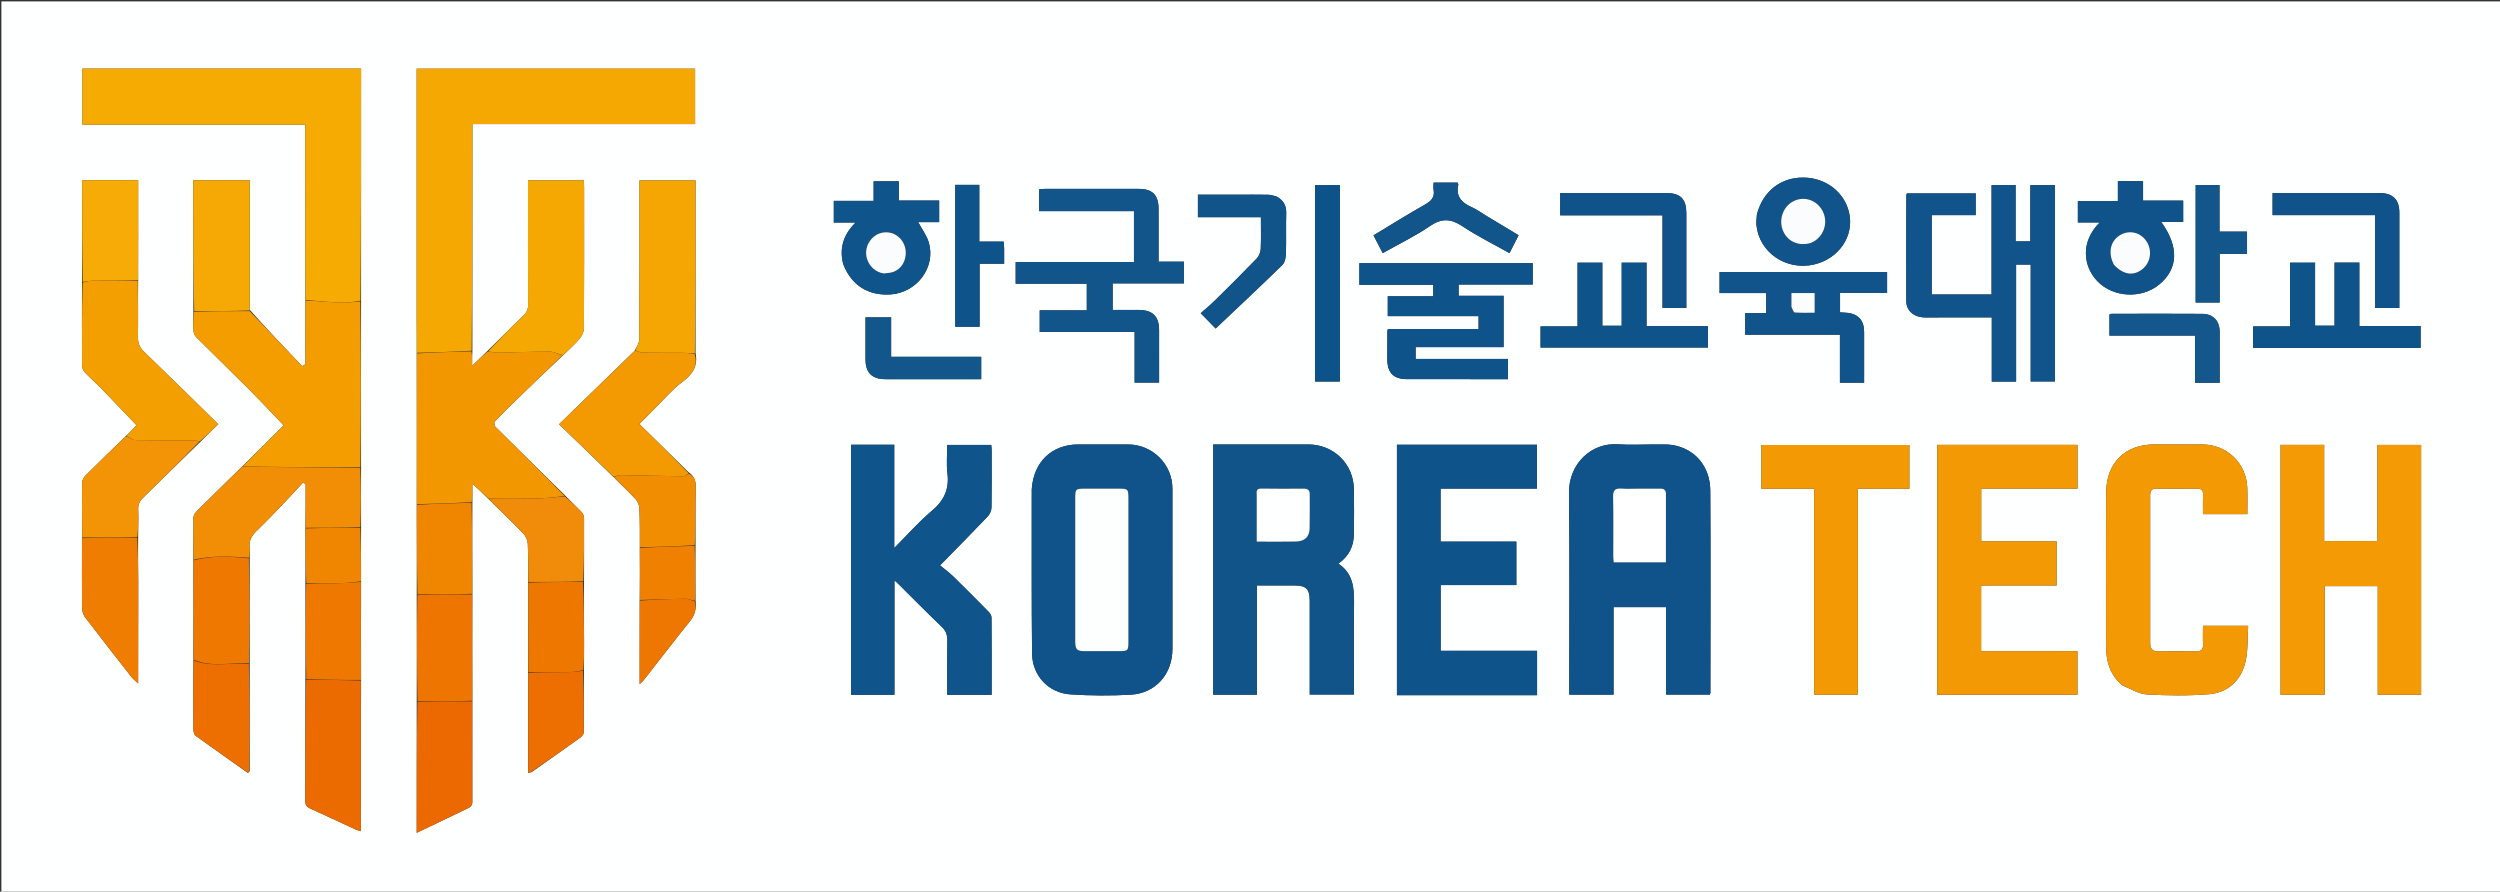 <svg version="1.1" id="Layer_1" xmlns="http://www.w3.org/2000/svg" xmlns:xlink="http://www.w3.org/1999/xlink" x="0px" y="0px"
	 width="100%" viewBox="0 0 1800 642" enable-background="new 0 0 1800 642" xml:space="preserve">
<rect x="0" y="0" width="1800" height="642" fill="#333333" stroke="none"/>
<path fill="#FEFFFF" opacity="1" stroke="none" 
	d="
M1145,643 
	C763.333,643 382.167,643 1,643 
	C1,429 1,215 1,1 
	C601,1 1201,1 1801,1 
	C1801,215 1801,429 1801,643 
	C1582.5,643 1364,643 1145,643 
M500.801,432.08 
	C500.737,419.054 500.673,406.028 500.802,392.083 
	C500.813,378.29 500.652,364.494 500.936,350.707 
	C501.027,346.279 499.988,342.952 495.872,340.08 
	C484.041,328.485 472.211,316.891 460.327,305.243 
	C464.3,301.261 468.281,297.234 472.303,293.247 
	C478.336,287.267 483.871,280.619 490.59,275.541 
	C497.76,270.123 502.856,264.599 500.805,254.084 
	C500.805,212.693 500.805,171.303 500.805,129.893 
	C487.048,129.893 473.871,129.893 460.421,129.893 
	C460.421,132.188 460.422,134.009 460.421,135.831 
	C460.417,171.959 460.473,208.088 460.281,244.215 
	C460.267,246.89 458.461,249.556 456.917,252.578 
	C438.851,270.138 420.786,287.698 402.486,305.486 
	C415.956,318.431 428.9,330.871 442.126,343.899 
	C447.311,349.031 452.644,354.026 457.591,359.378 
	C459.09,361 460.222,363.578 460.319,365.77 
	C460.734,375.188 460.7,384.626 460.615,394.956 
	C460.686,407.297 460.758,419.638 460.539,432.876 
	C460.539,452.433 460.539,471.99 460.539,492.525 
	C462.011,491.131 462.789,490.558 463.364,489.825 
	C474.522,475.584 485.527,461.219 496.874,447.13 
	C500.378,442.78 501.528,438.282 500.801,432.08 
M382.781,555.931 
	C394.437,547.684 406.12,539.475 417.708,531.133 
	C418.909,530.268 420.315,528.621 420.323,527.328 
	C420.419,512.546 420.261,497.763 420.474,482.097 
	C420.504,475.636 420.591,469.174 420.552,462.713 
	C420.464,448.145 420.314,433.578 420.505,418.127 
	C420.536,403.203 420.612,388.279 420.531,373.356 
	C420.523,371.856 419.97,369.978 418.978,368.93 
	C415.115,364.851 410.974,361.036 406.654,356.511 
	C389.942,340.093 373.208,323.697 356.593,307.181 
	C355.89,306.483 355.68,304.102 356.271,303.477 
	C361.291,298.165 366.501,293.029 371.747,287.935 
	C382.787,277.217 393.883,266.557 405.58,255.654 
	C409.493,251.801 413.668,248.17 417.204,243.999 
	C418.941,241.95 420.425,238.904 420.442,236.299 
	C420.653,202.503 420.585,168.705 420.568,134.907 
	C420.567,133.162 420.394,131.417 420.31,129.831 
	C406.58,129.831 393.51,129.831 380.16,129.831 
	C380.16,132.061 380.16,133.881 380.16,135.701 
	C380.156,163.671 380.102,191.642 380.216,219.611 
	C380.23,222.907 379.149,225.022 376.765,227.304 
	C368.002,235.689 359.554,244.405 350.375,253.258 
	C347.215,256.327 344.054,259.396 339.95,263.381 
	C339.95,258.859 339.95,255.931 340.132,252.08 
	C340.132,198.034 340.132,143.988 340.132,89.324 
	C394.176,89.324 447.377,89.324 500.464,89.324 
	C500.464,75.627 500.464,62.557 500.464,49.446 
	C433.53,49.446 366.978,49.446 300,49.446 
	C300,51.696 300,53.659 300,55.622 
	C299.998,113.758 299.99,171.893 300.002,230.029 
	C300.004,238.021 300.108,246.013 300.029,254.933 
	C300.076,290.957 300.122,326.981 300.032,363.933 
	C300.077,385.29 300.122,406.648 300.03,428.933 
	C300.075,454.29 300.121,479.647 300.027,505.932 
	C300.027,536.819 300.027,567.705 300.027,599.616 
	C313.269,593.292 325.709,587.408 338.061,581.343 
	C339.073,580.846 340.077,579.115 340.079,577.955 
	C340.121,553.638 340.019,529.319 340.131,504.08 
	C340.068,478.72 340.005,453.361 340.126,427.08 
	C340.066,405.387 340.006,383.695 340.129,361.093 
	C340.129,357.2 340.129,353.307 340.129,348.211 
	C344.654,352.413 348.238,355.741 352.104,359.686 
	C360.408,367.865 368.836,375.924 376.916,384.318 
	C378.638,386.107 379.879,389.075 379.996,391.564 
	C380.429,400.701 380.295,409.865 380.205,419.939 
	C380.266,441.292 380.327,462.645 380.204,484.919 
	C380.252,508.61 380.3,532.302 380.286,556.559 
	C380.893,556.399 381.499,556.239 382.781,555.931 
M179.808,555.086 
	C179.744,529.391 179.68,503.696 179.807,477.082 
	C179.744,452.06 179.681,427.037 179.816,401.101 
	C179.829,398.945 180.104,396.752 179.804,394.64 
	C179.059,389.392 181.112,385.705 184.909,382.106 
	C192.341,375.063 199.306,367.526 206.398,360.13 
	C210.37,355.989 214.211,351.722 218.112,347.511 
	C218.758,347.824 219.405,348.137 220.051,348.45 
	C220.051,358.967 220.051,369.485 219.882,380.927 
	C219.94,393.952 219.999,406.977 219.881,420.925 
	C219.939,443.617 219.997,466.309 219.879,489.924 
	C219.863,518.715 219.881,547.506 219.779,576.296 
	C219.769,579.096 220.382,580.803 223.167,582.049 
	C234.076,586.93 244.858,592.092 255.707,597.104 
	C256.947,597.677 258.318,597.967 259.831,598.453 
	C259.831,561.877 259.831,525.941 259.979,489.077 
	C259.93,465.72 259.881,442.363 259.979,418.078 
	C259.931,405.387 259.884,392.697 259.984,379.078 
	C259.935,365.053 259.887,351.027 259.979,336.074 
	C259.931,296.384 259.883,256.694 259.98,216.077 
	C259.98,160.528 259.98,104.979 259.98,49.387 
	C192.677,49.387 126.112,49.387 59.331,49.387 
	C59.331,62.815 59.331,76.006 59.331,89.706 
	C112.881,89.706 166.1,89.706 219.84,89.706 
	C219.84,92.005 219.84,93.797 219.84,95.59 
	C219.838,121.242 219.812,146.894 219.845,172.545 
	C219.863,187.031 219.978,201.517 219.88,216.926 
	C219.88,232.029 219.88,247.132 219.88,262.235 
	C219.117,262.706 218.354,263.177 217.592,263.648 
	C204.999,250.435 192.406,237.222 179.847,223.07 
	C179.847,191.995 179.847,160.92 179.847,129.771 
	C165.929,129.771 152.696,129.771 139.153,129.771 
	C139.153,134.112 139.143,138.096 139.154,142.08 
	C139.229,169.393 139.308,196.706 139.206,224.934 
	C139.192,229.267 138.998,233.61 139.254,237.926 
	C139.352,239.564 140.076,241.548 141.209,242.68 
	C153.462,254.929 165.943,266.95 178.177,279.217 
	C186.958,288.023 195.46,297.108 204.258,306.247 
	C194.626,315.879 184.63,325.876 174.055,336.153 
	C163.369,346.637 152.645,357.083 142.043,367.652 
	C140.744,368.947 139.307,370.882 139.278,372.544 
	C139.097,382.697 139.305,392.857 139.209,403.935 
	C139.268,427.624 139.327,451.313 139.203,475.922 
	C139.189,492.379 139.125,508.835 139.242,525.291 
	C139.253,526.873 139.922,529.095 141.074,529.927 
	C153.307,538.754 165.699,547.36 178.333,556.456 
	C178.769,556.308 179.205,556.159 179.808,555.086 
M99.496,386.12 
	C99.528,379.65 99.785,373.17 99.504,366.713 
	C99.343,363.019 100.718,360.618 103.284,358.127 
	C116.959,344.855 130.455,331.399 144.629,317.749 
	C148.732,313.702 152.836,309.654 157.137,305.411 
	C139.165,287.819 121.545,270.417 103.702,253.247 
	C100.413,250.082 99.256,246.887 99.332,242.387 
	C99.558,228.945 99.273,215.494 99.496,201.15 
	C99.496,177.405 99.496,153.661 99.496,129.762 
	C85.685,129.762 72.475,129.762 59.159,129.762 
	C59.159,154.415 59.159,178.711 59.026,203.935 
	C59.017,223.421 58.964,242.906 59.071,262.391 
	C59.081,264.201 59.6,266.474 60.754,267.727 
	C64.583,271.882 68.921,275.562 72.863,279.619 
	C81.409,288.415 89.83,297.331 98.302,306.198 
	C96.199,308.436 93.595,311.207 90.375,314.24 
	C80.828,323.52 71.223,332.742 61.797,342.143 
	C60.425,343.511 59.139,345.724 59.115,347.563 
	C58.941,360.71 59.104,373.861 59.03,387.938 
	C59.02,404.402 58.93,420.868 59.088,437.331 
	C59.11,439.653 59.747,442.416 61.108,444.208 
	C72.156,458.742 83.426,473.107 94.687,487.478 
	C95.808,488.908 97.315,490.035 99.464,492.087 
	C99.464,489.203 99.462,487.718 99.465,486.233 
	C99.497,463.783 99.573,441.333 99.543,418.883 
	C99.528,408.256 99.31,397.629 99.496,386.12 
M1190.495,319.998 
	C1181.999,319.998 1173.469,320.493 1165.016,319.897 
	C1145.818,318.544 1129.437,333.784 1129.672,355.021 
	C1130.189,401.655 1129.832,448.298 1129.832,494.938 
	C1129.832,496.688 1129.832,498.438 1129.832,500.145 
	C1140.77,500.145 1150.992,500.145 1161.761,500.145 
	C1161.761,478.879 1161.761,458.003 1161.761,437.135 
	C1174.572,437.135 1186.825,437.135 1199.606,437.135 
	C1199.606,458.317 1199.606,479.21 1199.606,500.128 
	C1210.514,500.128 1220.885,500.128 1231.139,500.128 
	C1231.332,499.396 1231.49,499.077 1231.49,498.759 
	C1231.512,450.287 1231.734,401.814 1231.421,353.345 
	C1231.308,335.847 1220.493,323.229 1204.442,320.457 
	C1200.224,319.729 1195.813,320.12 1190.495,319.998 
M906.5,319.996 
	C895.545,319.996 884.59,319.996 873.488,319.996 
	C873.488,380.344 873.488,440.214 873.488,500.189 
	C884.067,500.189 894.312,500.189 904.961,500.189 
	C904.961,473.893 904.961,447.952 904.961,421.543 
	C914.319,421.543 923.275,421.526 932.231,421.548 
	C940.374,421.568 942.982,424.165 942.989,432.321 
	C943.008,453.154 942.996,473.987 942.996,494.819 
	C942.996,496.592 942.996,498.364 942.996,500.079 
	C953.916,500.079 964.276,500.079 974.844,500.079 
	C974.844,477.788 974.654,455.961 974.923,434.139 
	C975.059,423.068 974.046,412.74 963.642,405.833 
	C971.369,400.334 974.715,393.17 974.813,384.497 
	C974.935,373.665 975.012,362.828 974.803,351.999 
	C974.452,333.864 960.152,320.024 941.999,319.999 
	C930.499,319.983 919,319.996 906.5,319.996 
M742.834,352.627 
	C742.834,355.125 742.83,357.624 742.833,360.122 
	C742.88,396.931 742.678,433.742 743.09,470.547 
	C743.269,486.498 754.93,498.951 770.814,499.976 
	C785.238,500.908 799.804,501.015 814.23,500.174 
	C832.16,499.128 844.157,485.241 844.164,467.201 
	C844.178,428.725 844.218,390.249 844.147,351.774 
	C844.115,334.267 829.838,320.094 812.329,320.008 
	C800.337,319.95 788.344,319.995 776.352,319.998 
	C757.355,320.003 744.084,332.55 742.834,352.627 
M1641.993,382.5 
	C1641.993,421.737 1641.993,460.975 1641.993,500.142 
	C1652.886,500.142 1663.095,500.142 1673.832,500.142 
	C1673.832,473.791 1673.832,447.89 1673.832,422.021 
	C1686.747,422.021 1699.115,422.021 1711.975,422.021 
	C1711.975,448.347 1711.975,474.247 1711.975,500.215 
	C1722.702,500.215 1732.925,500.215 1743.215,500.215 
	C1743.215,439.973 1743.215,380.111 1743.215,320.331 
	C1732.582,320.331 1722.332,320.331 1711.722,320.331 
	C1711.722,343.6 1711.722,366.532 1711.722,389.585 
	C1698.839,389.585 1686.33,389.585 1673.417,389.585 
	C1673.417,366.24 1673.417,343.3 1673.417,320.299 
	C1662.771,320.299 1652.537,320.299 1641.993,320.299 
	C1641.993,340.904 1641.993,361.202 1641.993,382.5 
M644.003,455.5 
	C644.003,443.251 644.003,431.002 644.003,417.868 
	C645.278,419.01 645.87,419.494 646.41,420.03 
	C656.932,430.473 667.319,441.056 678.046,451.283 
	C681.128,454.222 682.149,457.183 682.078,461.286 
	C681.856,474.221 681.996,487.163 681.996,500.236 
	C692.921,500.236 703.331,500.236 714.002,500.236 
	C714.002,481.45 714.063,462.969 713.889,444.491 
	C713.875,442.979 712.526,441.222 711.347,440.02 
	C703.062,431.581 694.734,423.181 686.256,414.937 
	C683.197,411.961 679.69,409.445 676.836,407.09 
	C689.167,394.492 700.303,383.258 711.21,371.807 
	C712.72,370.221 713.844,367.573 713.882,365.395 
	C714.12,351.573 714.012,337.746 713.989,323.92 
	C713.987,322.659 713.783,321.399 713.693,320.371 
	C702.903,320.371 692.507,320.371 681.996,320.371 
	C681.996,327.404 681.32,334.148 682.146,340.702 
	C683.586,352.135 679.737,360.415 670.905,367.825 
	C661.568,375.658 653.465,384.961 643.873,394.574 
	C643.873,368.874 643.873,344.528 643.873,320.189 
	C633.205,320.189 623.089,320.189 612.75,320.189 
	C612.75,380.254 612.75,440.127 612.75,500.244 
	C623.275,500.244 633.505,500.244 644.003,500.244 
	C644.003,485.464 644.003,470.982 644.003,455.5 
M1032.5,500.538 
	C1057.255,500.538 1082.009,500.538 1106.689,500.538 
	C1106.689,489.588 1106.689,479.332 1106.689,468.588 
	C1083.316,468.588 1060.253,468.588 1037.302,468.588 
	C1037.302,452.652 1037.302,437.213 1037.302,421.271 
	C1055.665,421.271 1073.729,421.271 1091.783,421.271 
	C1091.783,410.653 1091.783,400.545 1091.783,389.975 
	C1073.508,389.975 1055.445,389.975 1037.23,389.975 
	C1037.23,377.099 1037.23,364.69 1037.23,351.775 
	C1060.511,351.775 1083.567,351.775 1106.636,351.775 
	C1106.636,340.89 1106.636,330.513 1106.636,320.216 
	C1072.83,320.216 1039.389,320.216 1005.793,320.216 
	C1005.793,380.312 1005.793,440.191 1005.793,500.538 
	C1014.577,500.538 1023.038,500.538 1032.5,500.538 
M1394.836,442.5 
	C1394.836,461.741 1394.836,480.983 1394.836,500.228 
	C1429.017,500.228 1462.42,500.228 1495.769,500.228 
	C1495.769,489.643 1495.769,479.423 1495.769,468.817 
	C1472.449,468.817 1449.521,468.817 1426.433,468.817 
	C1426.433,453.003 1426.433,437.588 1426.433,421.518 
	C1444.74,421.518 1462.79,421.518 1480.768,421.518 
	C1480.768,410.638 1480.768,400.418 1480.768,389.811 
	C1462.443,389.811 1444.516,389.811 1426.49,389.811 
	C1426.49,377.011 1426.49,364.613 1426.49,351.778 
	C1449.746,351.778 1472.678,351.778 1495.798,351.778 
	C1495.798,340.978 1495.798,330.619 1495.798,320.296 
	C1462.014,320.296 1428.597,320.296 1394.836,320.296 
	C1394.836,360.897 1394.836,401.198 1394.836,442.5 
M1528.068,493.484 
	C1533.867,495.748 1539.571,499.612 1545.484,499.963 
	C1560.406,500.849 1575.491,501.018 1590.382,499.838 
	C1603.92,498.766 1613.282,490.158 1616.59,477.152 
	C1618.744,468.683 1618.079,459.497 1618.681,450.582 
	C1607.123,450.582 1596.751,450.582 1586.153,450.582 
	C1586.153,455.169 1585.929,459.343 1586.216,463.482 
	C1586.509,467.698 1584.739,469.11 1580.711,469.04 
	C1571.881,468.888 1563.046,468.895 1554.215,469.037 
	C1549.976,469.105 1548.137,467.322 1548.142,463.105 
	C1548.184,427.609 1548.186,392.112 1548.139,356.616 
	C1548.135,353.312 1549.252,351.749 1552.792,351.8 
	C1562.456,351.939 1572.124,351.916 1581.788,351.814 
	C1584.981,351.78 1586.317,352.976 1586.193,356.23 
	C1586.025,360.684 1586.151,365.148 1586.151,370.166 
	C1591.754,370.166 1596.867,370.166 1601.981,370.166 
	C1607.251,370.166 1612.521,370.166 1618.091,370.166 
	C1618.091,363.406 1618.297,357.265 1618.052,351.142 
	C1617.341,333.379 1603.315,320.026 1585.526,319.998 
	C1574.027,319.98 1562.528,319.995 1551.029,319.994 
	C1530.23,319.993 1516.559,333.296 1516.46,354.257 
	C1516.282,391.586 1516.381,428.916 1516.428,466.246 
	C1516.442,476.651 1519.311,485.964 1528.068,493.484 
M1291.496,351.847 
	C1296.244,351.847 1300.993,351.847 1306.189,351.847 
	C1306.189,401.782 1306.189,450.99 1306.189,500.147 
	C1316.868,500.147 1327.077,500.147 1337.659,500.147 
	C1337.659,450.619 1337.659,401.535 1337.659,351.828 
	C1350.246,351.828 1362.464,351.828 1374.767,351.828 
	C1374.767,340.95 1374.767,330.698 1374.767,320.388 
	C1339.02,320.388 1303.513,320.388 1268.211,320.388 
	C1268.211,331.029 1268.211,341.271 1268.211,351.847 
	C1275.89,351.847 1283.193,351.847 1291.496,351.847 
M1396.514,228.547 
	C1408.917,228.547 1421.319,228.547 1434.071,228.547 
	C1434.071,244.378 1434.071,259.476 1434.071,274.742 
	C1439.995,274.742 1445.555,274.742 1451.595,274.742 
	C1451.595,246.561 1451.595,218.639 1451.595,190.503 
	C1455.294,190.503 1458.505,190.503 1462.091,190.503 
	C1462.091,218.758 1462.091,246.682 1462.091,274.64 
	C1468.182,274.64 1473.888,274.64 1479.611,274.64 
	C1479.611,227.349 1479.611,180.425 1479.611,133.303 
	C1473.67,133.303 1467.962,133.303 1461.837,133.303 
	C1461.837,147.028 1461.837,160.448 1461.837,173.765 
	C1458.183,173.765 1454.965,173.765 1451.245,173.765 
	C1451.245,159.981 1451.245,146.584 1451.245,133.224 
	C1445.29,133.224 1439.848,133.224 1433.922,133.224 
	C1433.922,159.688 1433.922,185.927 1433.922,212.006 
	C1419.209,212.006 1404.991,212.006 1390.869,212.006 
	C1390.869,192.821 1390.869,174.083 1390.869,154.898 
	C1401.606,154.898 1412.026,154.898 1422.517,154.898 
	C1422.517,149.386 1422.517,144.331 1422.517,139.239 
	C1405.762,139.239 1389.335,139.239 1373,139.239 
	C1372.779,139.782 1372.549,140.083 1372.549,140.385 
	C1372.507,165.878 1372.401,191.371 1372.516,216.863 
	C1372.545,223.37 1377.622,228.066 1384.527,228.49 
	C1388.179,228.715 1391.856,228.541 1396.514,228.547 
M816.449,162.509 
	C816.449,171.087 816.449,179.664 816.449,188.641 
	C787.458,188.641 759.355,188.641 731.278,188.641 
	C731.278,194.005 731.278,198.935 731.278,204.304 
	C748.477,204.304 765.396,204.304 782.472,204.304 
	C782.472,210.799 782.472,216.844 782.472,223.419 
	C770.882,223.419 759.636,223.419 748.576,223.419 
	C748.576,228.861 748.576,233.759 748.576,238.995 
	C771.443,238.995 793.887,238.995 816.923,238.995 
	C816.923,251.399 816.923,263.452 816.923,275.485 
	C823.073,275.485 828.621,275.485 834.551,275.485 
	C834.551,262.655 834.559,250.18 834.548,237.706 
	C834.54,227.751 829.907,223.178 819.822,223.155 
	C813.565,223.141 807.308,223.152 801.125,223.152 
	C801.125,216.491 801.125,210.562 801.125,204.04 
	C818.442,204.04 835.488,204.04 852.468,204.04 
	C852.468,198.555 852.468,193.676 852.468,188.387 
	C846.313,188.387 840.529,188.387 834.176,188.387 
	C834.176,186.358 834.177,184.735 834.176,183.112 
	C834.176,172.28 834.179,161.448 834.175,150.615 
	C834.17,140.36 829.893,136.005 819.736,135.997 
	C797.238,135.979 774.741,135.987 752.243,136.002 
	C750.811,136.003 749.378,136.156 748.162,136.226 
	C748.162,141.636 748.162,146.561 748.162,152.006 
	C771.068,152.006 793.641,152.006 816.45,152.006 
	C816.45,155.532 816.45,158.523 816.449,162.509 
M1092.453,189.461 
	C1054.545,189.461 1016.637,189.461 978.729,189.461 
	C978.729,195.089 978.729,199.869 978.729,205.066 
	C996.587,205.066 1014.183,205.066 1031.916,205.066 
	C1031.916,207.898 1031.916,210.305 1031.916,213.325 
	C1020.81,213.325 1009.934,213.325 999.181,213.325 
	C999.181,218.358 999.181,222.768 999.181,227.635 
	C1021.118,227.635 1042.714,227.635 1064.568,227.635 
	C1064.568,230.84 1064.568,233.576 1064.568,236.883 
	C1042.6,236.883 1020.88,236.883 999.327,236.883 
	C999.067,237.756 998.899,238.061 998.897,238.367 
	C998.865,245.032 998.837,251.698 998.837,258.363 
	C998.838,268.513 1003.257,272.989 1013.339,272.997 
	C1036.004,273.013 1058.668,273.001 1081.333,273.001 
	C1082.776,273.001 1084.219,273.001 1085.681,273.001 
	C1085.681,267.915 1085.681,263.363 1085.681,258.455 
	C1063.419,258.455 1041.475,258.455 1019.268,258.455 
	C1019.268,255.527 1019.268,252.962 1019.268,249.926 
	C1040.542,249.926 1061.61,249.926 1082.598,249.926 
	C1082.598,237.415 1082.598,225.376 1082.598,213 
	C1071.594,213 1060.991,213 1050.225,213 
	C1050.225,210.239 1050.225,207.829 1050.225,204.852 
	C1068.153,204.852 1085.867,204.852 1103.572,204.852 
	C1103.572,199.521 1103.572,194.763 1103.572,189.461 
	C1100.022,189.461 1096.727,189.461 1092.453,189.461 
M1328.5,195.827 
	C1298.411,195.827 1268.322,195.827 1238.074,195.827 
	C1238.074,201.115 1238.074,205.85 1238.074,211.006 
	C1249.391,211.006 1260.471,211.006 1271.623,211.006 
	C1271.623,215.967 1271.623,220.496 1271.623,225.442 
	C1266.328,225.442 1261.405,225.442 1256.534,225.442 
	C1256.534,230.772 1256.534,235.662 1256.534,241.014 
	C1279.32,241.014 1301.731,241.014 1324.734,241.014 
	C1324.734,252.863 1324.734,264.248 1324.734,275.592 
	C1330.777,275.592 1336.219,275.592 1342.173,275.592 
	C1342.173,263.236 1342.181,251.124 1342.171,239.012 
	C1342.164,230.494 1337.788,225.805 1329.283,225.172 
	C1327.837,225.065 1326.389,224.986 1324.83,224.888 
	C1324.83,220.174 1324.83,215.783 1324.83,210.878 
	C1336.332,210.878 1347.562,210.878 1358.707,210.878 
	C1358.707,205.607 1358.707,200.857 1358.707,195.827 
	C1348.774,195.827 1339.137,195.827 1328.5,195.827 
M607.092,190.142 
	C612.854,205.308 625.004,213.073 641.272,211.988 
	C660.117,210.731 673.889,192.445 668.771,174.725 
	C667.275,169.543 663.761,164.944 661.093,159.93 
	C665.859,159.93 670.954,159.93 676.204,159.93 
	C676.204,154.688 676.204,149.795 676.204,144.372 
	C666.463,144.372 657.051,144.372 647.137,144.372 
	C647.137,139.441 647.137,135.022 647.137,130.523 
	C640.899,130.523 635.188,130.523 629,130.523 
	C629,135.304 629,139.727 629,144.609 
	C619.096,144.609 609.67,144.609 600.333,144.609 
	C600.333,149.998 600.333,154.906 600.333,160.211 
	C605.549,160.211 610.434,160.211 615.961,160.211 
	C607.591,168.757 604.108,178.125 607.092,190.142 
M1200.505,234.835 
	C1195.712,234.835 1190.918,234.835 1185.526,234.835 
	C1185.526,219.286 1185.526,204.224 1185.526,189.139 
	C1179.334,189.139 1173.755,189.139 1167.613,189.139 
	C1167.613,204.489 1167.613,219.538 1167.613,234.547 
	C1162.777,234.547 1158.513,234.547 1153.694,234.547 
	C1153.694,219.208 1153.694,204.146 1153.694,189.112 
	C1147.537,189.112 1141.947,189.112 1135.839,189.112 
	C1135.839,204.436 1135.839,219.491 1135.839,235.016 
	C1126.582,235.016 1117.842,235.016 1109.186,235.016 
	C1109.186,240.397 1109.186,245.288 1109.186,250.223 
	C1149.607,250.223 1189.675,250.223 1229.708,250.223 
	C1229.708,244.977 1229.708,240.05 1229.708,234.835 
	C1220.113,234.835 1210.808,234.835 1200.505,234.835 
M1543.003,135.618 
	C1543.003,133.873 1543.003,132.128 1543.003,130.407 
	C1536.647,130.407 1531.053,130.407 1524.868,130.407 
	C1524.868,135.183 1524.868,139.723 1524.868,144.747 
	C1514.881,144.747 1505.487,144.747 1496.053,144.747 
	C1496.053,150.019 1496.053,154.783 1496.053,160.185 
	C1501.229,160.185 1506.202,160.185 1511.779,160.185 
	C1497.773,174.143 1499.826,191.653 1510.07,202.411 
	C1521.386,214.294 1541.926,215.366 1554.665,204.818 
	C1568.345,193.492 1569.015,177.733 1556.112,159.857 
	C1561.702,159.857 1566.882,159.857 1571.904,159.857 
	C1571.904,154.471 1571.904,149.698 1571.904,144.444 
	C1562.243,144.444 1552.837,144.444 1543.003,144.444 
	C1543.003,141.501 1543.003,139.037 1543.003,135.618 
M1640.5,250.469 
	C1674.584,250.469 1708.667,250.469 1742.854,250.469 
	C1742.854,244.951 1742.854,240.057 1742.854,234.731 
	C1728.13,234.731 1713.711,234.731 1698.734,234.731 
	C1698.734,219.243 1698.734,204.18 1698.734,189.096 
	C1692.571,189.096 1686.98,189.096 1680.873,189.096 
	C1680.873,204.406 1680.873,219.464 1680.873,234.461 
	C1675.955,234.461 1671.567,234.461 1666.861,234.461 
	C1666.861,219.144 1666.861,204.199 1666.861,189.112 
	C1660.804,189.112 1655.084,189.112 1648.842,189.112 
	C1648.842,204.437 1648.842,219.494 1648.842,235.017 
	C1639.586,235.017 1630.845,235.017 1622.183,235.017 
	C1622.183,240.417 1622.183,245.331 1622.183,250.469 
	C1628.187,250.469 1633.844,250.469 1640.5,250.469 
M1669.5,138.997 
	C1658.412,138.997 1647.323,138.997 1636.253,138.997 
	C1636.253,144.545 1636.253,149.468 1636.253,154.885 
	C1660.878,154.885 1685.253,154.885 1710.034,154.885 
	C1710.034,177.449 1710.034,199.516 1710.034,221.736 
	C1716.006,221.736 1721.562,221.736 1727.538,221.736 
	C1727.538,220.011 1727.538,218.538 1727.538,217.065 
	C1727.538,195.749 1727.551,174.434 1727.533,153.119 
	C1727.526,143.719 1722.861,139.028 1713.464,139.006 
	C1699.143,138.971 1684.821,138.997 1669.5,138.997 
M918.818,141.322 
	C916.873,140.934 914.932,140.246 912.98,140.211 
	C905.487,140.079 897.989,140.156 890.493,140.156 
	C881.214,140.156 871.935,140.156 862.492,140.156 
	C862.492,145.766 862.492,150.818 862.492,156.4 
	C877.72,156.4 892.621,156.4 907.83,156.4 
	C907.83,164.409 908.06,171.896 907.694,179.354 
	C907.579,181.7 906.411,184.498 904.786,186.183 
	C894.956,196.371 884.904,206.346 874.817,216.282 
	C871.402,219.646 867.67,222.687 864.494,225.511 
	C869.205,230.331 872.974,234.186 875.273,236.539 
	C891.303,221.354 907.476,206.227 923.319,190.764 
	C925.151,188.976 925.798,185.334 925.887,182.517 
	C926.192,172.865 925.8,163.192 926.083,153.538 
	C926.244,148.061 924.215,144.247 918.818,141.322 
M1264.953,154.521 
	C1264.829,157.008 1264.399,159.523 1264.631,161.976 
	C1266.504,181.722 1285.951,195.044 1306.044,190.447 
	C1324.1,186.317 1335.286,169.68 1331.301,152.887 
	C1327.818,138.209 1314.514,128.024 1298.597,127.849 
	C1282.226,127.668 1269.421,137.525 1264.953,154.521 
M1196.997,179.5 
	C1196.997,193.586 1196.997,207.673 1196.997,221.716 
	C1203.037,221.716 1208.452,221.716 1214.17,221.716 
	C1214.17,219.629 1214.17,217.822 1214.17,216.014 
	C1214.17,195.196 1214.171,174.379 1214.169,153.561 
	C1214.168,143.284 1209.961,139.01 1199.746,139.003 
	C1176.43,138.985 1153.114,138.997 1129.798,138.997 
	C1127.677,138.997 1125.556,138.997 1123.337,138.997 
	C1123.337,144.469 1123.337,149.506 1123.337,155.052 
	C1148.043,155.052 1172.412,155.052 1196.997,155.052 
	C1196.997,163.211 1196.997,170.855 1196.997,179.5 
M946.837,181.5 
	C946.837,212.576 946.837,243.652 946.837,274.703 
	C953.244,274.703 958.983,274.703 964.687,274.703 
	C964.687,227.353 964.687,180.301 964.687,133.295 
	C958.62,133.295 952.871,133.295 946.837,133.295 
	C946.837,149.226 946.837,164.863 946.837,181.5 
M723.001,178.665 
	C722.899,177.239 722.797,175.813 722.664,173.964 
	C716.694,173.964 711.111,173.964 705.104,173.964 
	C705.104,160.101 705.104,146.688 705.104,133.089 
	C699.084,133.089 693.511,133.089 687.768,133.089 
	C687.768,167.237 687.768,201.131 687.768,235.252 
	C693.652,235.252 699.229,235.252 705.323,235.252 
	C705.323,220.066 705.323,205.156 705.323,189.882 
	C711.438,189.882 717.039,189.882 723.001,189.882 
	C723.001,186.214 723.001,182.919 723.001,178.665 
M1070.165,155.383 
	C1066.599,153.247 1063.199,150.743 1059.432,149.056 
	C1052.399,145.908 1048.119,141.47 1049.959,133.165 
	C1050.079,132.623 1049.689,131.968 1049.564,131.472 
	C1043.712,131.472 1038.136,131.472 1032.155,131.472 
	C1032.155,133.413 1031.926,135.086 1032.197,136.675 
	C1033.08,141.857 1030.707,144.609 1026.262,147.126 
	C1013.705,154.237 1001.461,161.902 988.927,169.449 
	C991.198,173.836 993.314,177.921 995.557,182.253 
	C1007.16,175.708 1018.916,170.054 1029.553,162.767 
	C1038.108,156.907 1044.745,157.43 1053.081,162.972 
	C1063.776,170.083 1075.39,175.813 1086.828,182.261 
	C1089.134,177.735 1091.206,173.667 1093.395,169.371 
	C1085.564,164.675 1078.164,160.238 1070.165,155.383 
M1598.184,262.491 
	C1598.184,254.659 1598.2,246.827 1598.178,238.995 
	C1598.157,231.14 1593.644,226.05 1585.651,225.977 
	C1563.662,225.775 1541.67,225.928 1519.679,225.963 
	C1519.406,225.964 1519.132,226.264 1518.792,226.464 
	C1518.792,231.339 1518.792,236.237 1518.792,241.629 
	C1539.388,241.629 1559.636,241.629 1580.426,241.629 
	C1580.426,253.193 1580.426,264.273 1580.426,275.597 
	C1586.542,275.597 1592.107,275.597 1598.184,275.597 
	C1598.184,271.399 1598.184,267.444 1598.184,262.491 
M696.471,273.01 
	C699.877,273.01 703.284,273.01 706.484,273.01 
	C706.484,267.279 706.484,262.37 706.484,256.919 
	C684.748,256.919 663.376,256.919 641.626,256.919 
	C641.626,247.105 641.626,237.844 641.626,228.473 
	C635.34,228.473 629.45,228.473 623.151,228.473 
	C623.151,238.751 623.144,248.709 623.153,258.667 
	C623.161,268.345 627.798,272.993 637.533,273.004 
	C656.848,273.026 676.163,273.01 696.471,273.01 
M1598.181,208.477 
	C1598.181,200.04 1598.181,191.602 1598.181,182.78 
	C1605.092,182.78 1611.365,182.78 1617.86,182.78 
	C1617.86,177.346 1617.86,172.316 1617.86,166.751 
	C1611.156,166.751 1604.761,166.751 1598.056,166.751 
	C1598.056,155.286 1598.056,144.356 1598.056,133.21 
	C1592.125,133.21 1586.539,133.21 1580.857,133.21 
	C1580.857,161.566 1580.857,189.739 1580.857,217.805 
	C1586.852,217.805 1592.419,217.805 1598.181,217.805 
	C1598.181,214.778 1598.181,212.124 1598.181,208.477 
z"/>
<path fill="#F6A802" opacity="1" stroke="none" 
	d="
M300.165,254.005 
	C300.108,246.013 300.004,238.021 300.002,230.029 
	C299.99,171.893 299.998,113.758 300,55.622 
	C300,53.659 300,51.696 300,49.446 
	C366.978,49.446 433.53,49.446 500.464,49.446 
	C500.464,62.557 500.464,75.627 500.464,89.324 
	C447.377,89.324 394.176,89.324 340.132,89.324 
	C340.132,143.988 340.132,198.034 339.576,252.54 
	C326.068,253.335 313.116,253.67 300.165,254.005 
z"/>
<path fill="#0F538A" opacity="1" stroke="none" 
	d="
M1190.993,319.998 
	C1195.813,320.12 1200.224,319.729 1204.442,320.457 
	C1220.493,323.229 1231.308,335.847 1231.421,353.345 
	C1231.734,401.814 1231.512,450.287 1231.49,498.759 
	C1231.49,499.077 1231.332,499.396 1231.139,500.128 
	C1220.885,500.128 1210.514,500.128 1199.606,500.128 
	C1199.606,479.21 1199.606,458.317 1199.606,437.135 
	C1186.825,437.135 1174.572,437.135 1161.761,437.135 
	C1161.761,458.003 1161.761,478.879 1161.761,500.145 
	C1150.992,500.145 1140.77,500.145 1129.832,500.145 
	C1129.832,498.438 1129.832,496.688 1129.832,494.938 
	C1129.832,448.298 1130.189,401.655 1129.672,355.021 
	C1129.437,333.784 1145.818,318.544 1165.016,319.897 
	C1173.469,320.493 1181.999,319.998 1190.993,319.998 
M1179.501,351.838 
	C1175.502,351.839 1171.485,352.079 1167.509,351.776 
	C1163.01,351.433 1161.344,352.892 1161.439,357.651 
	C1161.726,371.976 1161.533,386.311 1161.557,400.641 
	C1161.56,402.059 1161.774,403.475 1161.887,404.862 
	C1174.568,404.862 1186.824,404.862 1199.452,404.862 
	C1199.452,388.269 1199.434,371.97 1199.47,355.671 
	C1199.476,352.897 1198.186,351.793 1195.497,351.827 
	C1190.499,351.891 1185.499,351.841 1179.501,351.838 
z"/>
<path fill="#10548A" opacity="1" stroke="none" 
	d="
M907,319.996 
	C919,319.996 930.499,319.983 941.999,319.999 
	C960.152,320.024 974.452,333.864 974.803,351.999 
	C975.012,362.828 974.935,373.665 974.813,384.497 
	C974.715,393.17 971.369,400.334 963.642,405.833 
	C974.046,412.74 975.059,423.068 974.923,434.139 
	C974.654,455.961 974.844,477.788 974.844,500.079 
	C964.276,500.079 953.916,500.079 942.996,500.079 
	C942.996,498.364 942.996,496.592 942.996,494.819 
	C942.996,473.987 943.008,453.154 942.989,432.321 
	C942.982,424.165 940.374,421.568 932.231,421.548 
	C923.275,421.526 914.319,421.543 904.961,421.543 
	C904.961,447.952 904.961,473.893 904.961,500.189 
	C894.312,500.189 884.067,500.189 873.488,500.189 
	C873.488,440.214 873.488,380.344 873.488,319.996 
	C884.59,319.996 895.545,319.996 907,319.996 
M904.844,356.584 
	C904.844,367.656 904.844,378.729 904.844,389.954 
	C914.726,389.954 923.877,390.111 933.019,389.9 
	C939.46,389.752 942.78,386.543 942.929,380.432 
	C943.128,372.274 942.967,364.108 943.001,355.946 
	C943.013,353.019 941.675,351.788 938.72,351.812 
	C928.559,351.892 918.395,351.958 908.237,351.771 
	C905.141,351.713 904.503,353.023 904.844,356.584 
z"/>
<path fill="#F6AB02" opacity="1" stroke="none" 
	d="
M220.049,216.002 
	C219.978,201.517 219.863,187.031 219.845,172.545 
	C219.812,146.894 219.838,121.242 219.84,95.59 
	C219.84,93.797 219.84,92.005 219.84,89.706 
	C166.1,89.706 112.881,89.706 59.331,89.706 
	C59.331,76.006 59.331,62.815 59.331,49.387 
	C126.112,49.387 192.677,49.387 259.98,49.387 
	C259.98,104.979 259.98,160.528 259.489,216.541 
	C254.549,217.337 250.082,218.093 245.654,217.909 
	C237.107,217.554 228.582,216.668 220.049,216.002 
z"/>
<path fill="#0F538A" opacity="1" stroke="none" 
	d="
M742.84,352.149 
	C744.084,332.55 757.355,320.003 776.352,319.998 
	C788.344,319.995 800.337,319.95 812.329,320.008 
	C829.838,320.094 844.115,334.267 844.147,351.774 
	C844.218,390.249 844.178,428.725 844.164,467.201 
	C844.157,485.241 832.16,499.128 814.23,500.174 
	C799.804,501.015 785.238,500.908 770.814,499.976 
	C754.93,498.951 743.269,486.498 743.09,470.547 
	C742.678,433.742 742.88,396.931 742.833,360.122 
	C742.83,357.624 742.834,355.125 742.84,352.149 
M812.462,359.573 
	C812.459,351.836 812.459,351.835 804.921,351.833 
	C797.091,351.832 789.262,351.83 781.433,351.834 
	C774.343,351.837 774.17,351.996 774.168,359.137 
	C774.161,390.62 774.165,422.104 774.165,453.587 
	C774.165,456.419 774.121,459.252 774.175,462.083 
	C774.281,467.68 775.416,468.817 780.906,468.832 
	C788.735,468.853 796.564,468.838 804.393,468.837 
	C812.46,468.836 812.462,468.836 812.462,461.001 
	C812.463,427.518 812.462,394.036 812.462,359.573 
z"/>
<path fill="#F39A05" opacity="1" stroke="none" 
	d="
M1641.993,382 
	C1641.993,361.202 1641.993,340.904 1641.993,320.299 
	C1652.537,320.299 1662.771,320.299 1673.417,320.299 
	C1673.417,343.3 1673.417,366.24 1673.417,389.585 
	C1686.33,389.585 1698.839,389.585 1711.722,389.585 
	C1711.722,366.532 1711.722,343.6 1711.722,320.331 
	C1722.332,320.331 1732.582,320.331 1743.215,320.331 
	C1743.215,380.111 1743.215,439.973 1743.215,500.215 
	C1732.925,500.215 1722.702,500.215 1711.975,500.215 
	C1711.975,474.247 1711.975,448.347 1711.975,422.021 
	C1699.115,422.021 1686.747,422.021 1673.832,422.021 
	C1673.832,447.89 1673.832,473.791 1673.832,500.142 
	C1663.095,500.142 1652.886,500.142 1641.993,500.142 
	C1641.993,460.975 1641.993,421.737 1641.993,382 
z"/>
<path fill="#0F548A" opacity="1" stroke="none" 
	d="
M644.003,456 
	C644.003,470.982 644.003,485.464 644.003,500.244 
	C633.505,500.244 623.275,500.244 612.75,500.244 
	C612.75,440.127 612.75,380.254 612.75,320.189 
	C623.089,320.189 633.205,320.189 643.873,320.189 
	C643.873,344.528 643.873,368.874 643.873,394.574 
	C653.465,384.961 661.568,375.658 670.905,367.825 
	C679.737,360.415 683.586,352.135 682.146,340.702 
	C681.32,334.148 681.996,327.404 681.996,320.371 
	C692.507,320.371 702.903,320.371 713.693,320.371 
	C713.783,321.399 713.987,322.659 713.989,323.92 
	C714.012,337.746 714.12,351.573 713.882,365.395 
	C713.844,367.573 712.72,370.221 711.21,371.807 
	C700.303,383.258 689.167,394.492 676.836,407.09 
	C679.69,409.445 683.197,411.961 686.256,414.937 
	C694.734,423.181 703.062,431.581 711.347,440.02 
	C712.526,441.222 713.875,442.979 713.889,444.491 
	C714.063,462.969 714.002,481.45 714.002,500.236 
	C703.331,500.236 692.921,500.236 681.996,500.236 
	C681.996,487.163 681.856,474.221 682.078,461.286 
	C682.149,457.183 681.128,454.222 678.046,451.283 
	C667.319,441.056 656.932,430.473 646.41,420.03 
	C645.87,419.494 645.278,419.01 644.003,417.868 
	C644.003,431.002 644.003,443.251 644.003,456 
z"/>
<path fill="#0E5389" opacity="1" stroke="none" 
	d="
M1032,500.538 
	C1023.038,500.538 1014.577,500.538 1005.793,500.538 
	C1005.793,440.191 1005.793,380.312 1005.793,320.216 
	C1039.389,320.216 1072.83,320.216 1106.636,320.216 
	C1106.636,330.513 1106.636,340.89 1106.636,351.775 
	C1083.567,351.775 1060.511,351.775 1037.23,351.775 
	C1037.23,364.69 1037.23,377.099 1037.23,389.975 
	C1055.445,389.975 1073.508,389.975 1091.783,389.975 
	C1091.783,400.545 1091.783,410.653 1091.783,421.271 
	C1073.729,421.271 1055.665,421.271 1037.302,421.271 
	C1037.302,437.213 1037.302,452.652 1037.302,468.588 
	C1060.253,468.588 1083.316,468.588 1106.689,468.588 
	C1106.689,479.332 1106.689,489.588 1106.689,500.538 
	C1082.009,500.538 1057.255,500.538 1032,500.538 
z"/>
<path fill="#F39903" opacity="1" stroke="none" 
	d="
M1394.836,442 
	C1394.836,401.198 1394.836,360.897 1394.836,320.296 
	C1428.597,320.296 1462.014,320.296 1495.798,320.296 
	C1495.798,330.619 1495.798,340.978 1495.798,351.778 
	C1472.678,351.778 1449.746,351.778 1426.49,351.778 
	C1426.49,364.613 1426.49,377.011 1426.49,389.811 
	C1444.516,389.811 1462.443,389.811 1480.768,389.811 
	C1480.768,400.418 1480.768,410.638 1480.768,421.518 
	C1462.79,421.518 1444.74,421.518 1426.433,421.518 
	C1426.433,437.588 1426.433,453.003 1426.433,468.817 
	C1449.521,468.817 1472.449,468.817 1495.769,468.817 
	C1495.769,479.423 1495.769,489.643 1495.769,500.228 
	C1462.42,500.228 1429.017,500.228 1394.836,500.228 
	C1394.836,480.983 1394.836,461.741 1394.836,442 
z"/>
<path fill="#F39904" opacity="1" stroke="none" 
	d="
M1527.793,493.251 
	C1519.311,485.964 1516.442,476.651 1516.428,466.246 
	C1516.381,428.916 1516.282,391.586 1516.46,354.257 
	C1516.559,333.296 1530.23,319.993 1551.029,319.994 
	C1562.528,319.995 1574.027,319.98 1585.526,319.998 
	C1603.315,320.026 1617.341,333.379 1618.052,351.142 
	C1618.297,357.265 1618.091,363.406 1618.091,370.166 
	C1612.521,370.166 1607.251,370.166 1601.981,370.166 
	C1596.867,370.166 1591.754,370.166 1586.151,370.166 
	C1586.151,365.148 1586.025,360.684 1586.193,356.23 
	C1586.317,352.976 1584.981,351.78 1581.788,351.814 
	C1572.124,351.916 1562.456,351.939 1552.792,351.8 
	C1549.252,351.749 1548.135,353.312 1548.139,356.616 
	C1548.186,392.112 1548.184,427.609 1548.142,463.105 
	C1548.137,467.322 1549.976,469.105 1554.215,469.037 
	C1563.046,468.895 1571.881,468.888 1580.711,469.04 
	C1584.739,469.11 1586.509,467.698 1586.216,463.482 
	C1585.929,459.343 1586.153,455.169 1586.153,450.582 
	C1596.751,450.582 1607.123,450.582 1618.681,450.582 
	C1618.079,459.497 1618.744,468.683 1616.59,477.152 
	C1613.282,490.158 1603.92,498.766 1590.382,499.838 
	C1575.491,501.018 1560.406,500.849 1545.484,499.963 
	C1539.571,499.612 1533.867,495.748 1527.793,493.251 
z"/>
<path fill="#F49D01" opacity="1" stroke="none" 
	d="
M219.964,216.464 
	C228.582,216.668 237.107,217.554 245.654,217.909 
	C250.082,218.093 254.549,217.337 259.417,217.005 
	C259.883,256.694 259.931,296.384 259.451,336.537 
	C230.826,336.625 202.73,336.249 174.634,335.874 
	C184.63,325.876 194.626,315.879 204.258,306.247 
	C195.46,297.108 186.958,288.023 178.177,279.217 
	C165.943,266.95 153.462,254.929 141.209,242.68 
	C140.076,241.548 139.352,239.564 139.254,237.926 
	C138.998,233.61 139.192,229.267 139.738,224.472 
	C153.451,224.009 166.632,224.009 179.813,224.008 
	C192.406,237.222 204.999,250.435 217.592,263.648 
	C218.354,263.177 219.117,262.706 219.88,262.235 
	C219.88,247.132 219.88,232.029 219.964,216.464 
z"/>
<path fill="#F39701" opacity="1" stroke="none" 
	d="
M300.097,254.469 
	C313.116,253.67 326.068,253.335 339.485,253.002 
	C339.95,255.931 339.95,258.859 339.95,263.381 
	C344.054,259.396 347.215,256.327 351.092,253.181 
	C354.41,253.395 357.017,253.975 359.613,253.929 
	C371.652,253.715 383.688,253.122 395.723,253.146 
	C398.803,253.152 401.879,254.917 404.956,255.873 
	C393.883,266.557 382.787,277.217 371.747,287.935 
	C366.501,293.029 361.291,298.165 356.271,303.477 
	C355.68,304.102 355.89,306.483 356.593,307.181 
	C373.208,323.697 389.942,340.093 406.505,357.086 
	C399.286,358.108 392.222,358.797 385.147,358.945 
	C374.043,359.178 362.931,359.047 351.822,359.069 
	C348.238,355.741 344.654,352.413 340.129,348.211 
	C340.129,353.307 340.129,357.2 339.637,361.548 
	C326.153,362.337 313.161,362.671 300.168,363.005 
	C300.122,326.981 300.076,290.957 300.097,254.469 
z"/>
<path fill="#F39904" opacity="1" stroke="none" 
	d="
M1290.997,351.847 
	C1283.193,351.847 1275.89,351.847 1268.211,351.847 
	C1268.211,341.271 1268.211,331.029 1268.211,320.388 
	C1303.513,320.388 1339.02,320.388 1374.767,320.388 
	C1374.767,330.698 1374.767,340.95 1374.767,351.828 
	C1362.464,351.828 1350.246,351.828 1337.659,351.828 
	C1337.659,401.535 1337.659,450.619 1337.659,500.147 
	C1327.077,500.147 1316.868,500.147 1306.189,500.147 
	C1306.189,450.99 1306.189,401.782 1306.189,351.847 
	C1300.993,351.847 1296.244,351.847 1290.997,351.847 
z"/>
<path fill="#10548B" opacity="1" stroke="none" 
	d="
M1396.018,228.547 
	C1391.856,228.541 1388.179,228.715 1384.527,228.49 
	C1377.622,228.066 1372.545,223.37 1372.516,216.863 
	C1372.401,191.371 1372.507,165.878 1372.549,140.385 
	C1372.549,140.083 1372.779,139.782 1373,139.239 
	C1389.335,139.239 1405.762,139.239 1422.517,139.239 
	C1422.517,144.331 1422.517,149.386 1422.517,154.898 
	C1412.026,154.898 1401.606,154.898 1390.869,154.898 
	C1390.869,174.083 1390.869,192.821 1390.869,212.006 
	C1404.991,212.006 1419.209,212.006 1433.922,212.006 
	C1433.922,185.927 1433.922,159.688 1433.922,133.224 
	C1439.848,133.224 1445.29,133.224 1451.245,133.224 
	C1451.245,146.584 1451.245,159.981 1451.245,173.765 
	C1454.965,173.765 1458.183,173.765 1461.837,173.765 
	C1461.837,160.448 1461.837,147.028 1461.837,133.303 
	C1467.962,133.303 1473.67,133.303 1479.611,133.303 
	C1479.611,180.425 1479.611,227.349 1479.611,274.64 
	C1473.888,274.64 1468.182,274.64 1462.091,274.64 
	C1462.091,246.682 1462.091,218.758 1462.091,190.503 
	C1458.505,190.503 1455.294,190.503 1451.595,190.503 
	C1451.595,218.639 1451.595,246.561 1451.595,274.742 
	C1445.555,274.742 1439.995,274.742 1434.071,274.742 
	C1434.071,259.476 1434.071,244.378 1434.071,228.547 
	C1421.319,228.547 1408.917,228.547 1396.018,228.547 
z"/>
<path fill="#11558B" opacity="1" stroke="none" 
	d="
M816.449,162.012 
	C816.45,158.523 816.45,155.532 816.45,152.006 
	C793.641,152.006 771.068,152.006 748.162,152.006 
	C748.162,146.561 748.162,141.636 748.162,136.226 
	C749.378,136.156 750.811,136.003 752.243,136.002 
	C774.741,135.987 797.238,135.979 819.736,135.997 
	C829.893,136.005 834.17,140.36 834.175,150.615 
	C834.179,161.448 834.176,172.28 834.176,183.112 
	C834.177,184.735 834.176,186.358 834.176,188.387 
	C840.529,188.387 846.313,188.387 852.468,188.387 
	C852.468,193.676 852.468,198.555 852.468,204.04 
	C835.488,204.04 818.442,204.04 801.125,204.04 
	C801.125,210.562 801.125,216.491 801.125,223.152 
	C807.308,223.152 813.565,223.141 819.822,223.155 
	C829.907,223.178 834.54,227.751 834.548,237.706 
	C834.559,250.18 834.551,262.655 834.551,275.485 
	C828.621,275.485 823.073,275.485 816.923,275.485 
	C816.923,263.452 816.923,251.399 816.923,238.995 
	C793.887,238.995 771.443,238.995 748.576,238.995 
	C748.576,233.759 748.576,228.861 748.576,223.419 
	C759.636,223.419 770.882,223.419 782.472,223.419 
	C782.472,216.844 782.472,210.799 782.472,204.304 
	C765.396,204.304 748.477,204.304 731.278,204.304 
	C731.278,198.935 731.278,194.005 731.278,188.641 
	C759.355,188.641 787.458,188.641 816.449,188.641 
	C816.449,179.664 816.449,171.087 816.449,162.012 
z"/>
<path fill="#0E538A" opacity="1" stroke="none" 
	d="
M1092.943,189.461 
	C1096.727,189.461 1100.022,189.461 1103.572,189.461 
	C1103.572,194.763 1103.572,199.521 1103.572,204.852 
	C1085.867,204.852 1068.153,204.852 1050.225,204.852 
	C1050.225,207.829 1050.225,210.239 1050.225,213 
	C1060.991,213 1071.594,213 1082.598,213 
	C1082.598,225.376 1082.598,237.415 1082.598,249.926 
	C1061.61,249.926 1040.542,249.926 1019.268,249.926 
	C1019.268,252.962 1019.268,255.527 1019.268,258.455 
	C1041.475,258.455 1063.419,258.455 1085.681,258.455 
	C1085.681,263.363 1085.681,267.915 1085.681,273.001 
	C1084.219,273.001 1082.776,273.001 1081.333,273.001 
	C1058.668,273.001 1036.004,273.013 1013.339,272.997 
	C1003.257,272.989 998.838,268.513 998.837,258.363 
	C998.837,251.698 998.865,245.032 998.897,238.367 
	C998.899,238.061 999.067,237.756 999.327,236.883 
	C1020.88,236.883 1042.6,236.883 1064.568,236.883 
	C1064.568,233.576 1064.568,230.84 1064.568,227.635 
	C1042.714,227.635 1021.118,227.635 999.181,227.635 
	C999.181,222.768 999.181,218.358 999.181,213.325 
	C1009.934,213.325 1020.81,213.325 1031.916,213.325 
	C1031.916,210.305 1031.916,207.898 1031.916,205.066 
	C1014.183,205.066 996.587,205.066 978.729,205.066 
	C978.729,199.869 978.729,195.089 978.729,189.461 
	C1016.637,189.461 1054.545,189.461 1092.943,189.461 
z"/>
<path fill="#F49F01" opacity="1" stroke="none" 
	d="
M90.991,313.979 
	C93.595,311.207 96.199,308.436 98.302,306.198 
	C89.83,297.331 81.409,288.415 72.863,279.619 
	C68.921,275.562 64.583,271.882 60.754,267.727 
	C59.6,266.474 59.081,264.201 59.071,262.391 
	C58.964,242.906 59.017,223.421 59.511,203.467 
	C62.439,202.665 64.881,202.066 67.327,202.045 
	C77.946,201.953 88.567,202.03 99.187,202.046 
	C99.273,215.494 99.558,228.945 99.332,242.387 
	C99.256,246.887 100.413,250.082 103.702,253.247 
	C121.545,270.417 139.165,287.819 157.137,305.411 
	C152.836,309.654 148.732,313.702 143.937,317.71 
	C141.455,317.448 139.667,317.037 137.877,317.03 
	C124.414,316.975 110.948,317.134 97.49,316.865 
	C95.305,316.821 93.156,314.986 90.991,313.979 
z"/>
<path fill="#F6A802" opacity="1" stroke="none" 
	d="
M405.268,255.764 
	C401.879,254.917 398.803,253.152 395.723,253.146 
	C383.688,253.122 371.652,253.715 359.613,253.929 
	C357.017,253.975 354.41,253.395 351.398,253.05 
	C359.554,244.405 368.002,235.689 376.765,227.304 
	C379.149,225.022 380.23,222.907 380.216,219.611 
	C380.102,191.642 380.156,163.671 380.16,135.701 
	C380.16,133.881 380.16,132.061 380.16,129.831 
	C393.51,129.831 406.58,129.831 420.31,129.831 
	C420.394,131.417 420.567,133.162 420.568,134.907 
	C420.585,168.705 420.653,202.503 420.442,236.299 
	C420.425,238.904 418.941,241.95 417.204,243.999 
	C413.668,248.17 409.493,251.801 405.268,255.764 
z"/>
<path fill="#F5A603" opacity="1" stroke="none" 
	d="
M457.489,252.226 
	C458.461,249.556 460.267,246.89 460.281,244.215 
	C460.473,208.088 460.417,171.959 460.421,135.831 
	C460.422,134.009 460.421,132.188 460.421,129.893 
	C473.871,129.893 487.048,129.893 500.805,129.893 
	C500.805,171.303 500.805,212.693 500.312,254.529 
	C497.387,254.649 494.959,254.07 492.524,254.044 
	C482.608,253.937 472.689,254.085 462.775,253.919 
	C461.004,253.89 459.25,252.817 457.489,252.226 
z"/>
<path fill="#F39901" opacity="1" stroke="none" 
	d="
M457.203,252.402 
	C459.25,252.817 461.004,253.89 462.775,253.919 
	C472.689,254.085 482.608,253.937 492.524,254.044 
	C494.959,254.07 497.387,254.649 500.216,254.988 
	C502.856,264.599 497.76,270.123 490.59,275.541 
	C483.871,280.619 478.336,287.267 472.303,293.247 
	C468.281,297.234 464.3,301.261 460.327,305.243 
	C472.211,316.891 484.041,328.485 495.821,340.754 
	C494.464,341.951 493.151,342.945 491.851,342.927 
	C476.842,342.717 461.835,342.311 446.826,342.092 
	C445.172,342.068 443.505,342.884 441.845,343.311 
	C428.9,330.871 415.956,318.431 402.486,305.486 
	C420.786,287.698 438.851,270.138 457.203,252.402 
z"/>
<path fill="#F28E05" opacity="1" stroke="none" 
	d="
M174.345,336.013 
	C202.73,336.249 230.826,336.625 259.381,337.001 
	C259.887,351.027 259.935,365.053 259.452,379.54 
	C245.964,380.002 233.008,380.003 220.051,380.003 
	C220.051,369.485 220.051,358.967 220.051,348.45 
	C219.405,348.137 218.758,347.824 218.112,347.511 
	C214.211,351.722 210.37,355.989 206.398,360.13 
	C199.306,367.526 192.341,375.063 184.909,382.106 
	C181.112,385.705 179.059,389.392 179.804,394.64 
	C180.104,396.752 179.829,398.945 179.308,401.557 
	C165.616,400.551 152.451,399.881 139.383,403.014 
	C139.305,392.857 139.097,382.697 139.278,372.544 
	C139.307,370.882 140.744,368.947 142.043,367.652 
	C152.645,357.083 163.369,346.637 174.345,336.013 
z"/>
<path fill="#10548B" opacity="1" stroke="none" 
	d="
M1329,195.827 
	C1339.137,195.827 1348.774,195.827 1358.707,195.827 
	C1358.707,200.857 1358.707,205.607 1358.707,210.878 
	C1347.562,210.878 1336.332,210.878 1324.83,210.878 
	C1324.83,215.783 1324.83,220.174 1324.83,224.888 
	C1326.389,224.986 1327.837,225.065 1329.283,225.172 
	C1337.788,225.805 1342.164,230.494 1342.171,239.012 
	C1342.181,251.124 1342.173,263.236 1342.173,275.592 
	C1336.219,275.592 1330.777,275.592 1324.734,275.592 
	C1324.734,264.248 1324.734,252.863 1324.734,241.014 
	C1301.731,241.014 1279.32,241.014 1256.534,241.014 
	C1256.534,235.662 1256.534,230.772 1256.534,225.442 
	C1261.405,225.442 1266.328,225.442 1271.623,225.442 
	C1271.623,220.496 1271.623,215.967 1271.623,211.006 
	C1260.471,211.006 1249.391,211.006 1238.074,211.006 
	C1238.074,205.85 1238.074,201.115 1238.074,195.827 
	C1268.322,195.827 1298.411,195.827 1329,195.827 
M1289.832,221.418 
	C1290.627,222.665 1291.346,224.922 1292.23,224.989 
	C1296.949,225.347 1301.709,225.158 1306.555,225.158 
	C1306.555,220.144 1306.555,215.763 1306.555,210.998 
	C1303.657,210.998 1301.037,210.999 1298.417,210.999 
	C1295.655,210.999 1292.894,210.998 1289.832,210.998 
	C1289.832,214.53 1289.832,217.489 1289.832,221.418 
z"/>
<path fill="#EC6B01" opacity="1" stroke="none" 
	d="
M259.831,490.005 
	C259.831,525.941 259.831,561.877 259.831,598.453 
	C258.318,597.967 256.947,597.677 255.707,597.104 
	C244.858,592.092 234.076,586.93 223.167,582.049 
	C220.382,580.803 219.769,579.096 219.779,576.296 
	C219.881,547.506 219.863,518.715 220.432,489.462 
	C233.934,489.335 246.882,489.67 259.831,490.005 
z"/>
<path fill="#F6A905" opacity="1" stroke="none" 
	d="
M179.83,223.539 
	C166.632,224.009 153.451,224.009 139.828,224.014 
	C139.308,196.706 139.229,169.393 139.154,142.08 
	C139.143,138.096 139.153,134.112 139.153,129.771 
	C152.696,129.771 165.929,129.771 179.847,129.771 
	C179.847,160.92 179.847,191.995 179.83,223.539 
z"/>
<path fill="#0F548A" opacity="1" stroke="none" 
	d="
M607.012,189.736 
	C604.108,178.125 607.591,168.757 615.961,160.211 
	C610.434,160.211 605.549,160.211 600.333,160.211 
	C600.333,154.906 600.333,149.998 600.333,144.609 
	C609.67,144.609 619.096,144.609 629,144.609 
	C629,139.727 629,135.304 629,130.523 
	C635.188,130.523 640.899,130.523 647.137,130.523 
	C647.137,135.022 647.137,139.441 647.137,144.372 
	C657.051,144.372 666.463,144.372 676.204,144.372 
	C676.204,149.795 676.204,154.688 676.204,159.93 
	C670.954,159.93 665.859,159.93 661.093,159.93 
	C663.761,164.944 667.275,169.543 668.771,174.725 
	C673.889,192.445 660.117,210.731 641.272,211.988 
	C625.004,213.073 612.854,205.308 607.012,189.736 
M636.75,196.948 
	C639.017,196.543 641.429,196.501 643.523,195.663 
	C649.049,193.453 652.269,187.994 652.166,181.735 
	C652.066,175.674 648.343,170.213 642.896,168.136 
	C637.689,166.15 631.706,167.489 627.78,171.67 
	C619.191,180.817 624.706,195.146 636.75,196.948 
z"/>
<path fill="#0E538A" opacity="1" stroke="none" 
	d="
M1201.004,234.835 
	C1210.808,234.835 1220.113,234.835 1229.708,234.835 
	C1229.708,240.05 1229.708,244.977 1229.708,250.223 
	C1189.675,250.223 1149.607,250.223 1109.186,250.223 
	C1109.186,245.288 1109.186,240.397 1109.186,235.016 
	C1117.842,235.016 1126.582,235.016 1135.839,235.016 
	C1135.839,219.491 1135.839,204.436 1135.839,189.112 
	C1141.947,189.112 1147.537,189.112 1153.694,189.112 
	C1153.694,204.146 1153.694,219.208 1153.694,234.547 
	C1158.513,234.547 1162.777,234.547 1167.613,234.547 
	C1167.613,219.538 1167.613,204.489 1167.613,189.139 
	C1173.755,189.139 1179.334,189.139 1185.526,189.139 
	C1185.526,204.224 1185.526,219.286 1185.526,234.835 
	C1190.918,234.835 1195.712,234.835 1201.004,234.835 
z"/>
<path fill="#0F538A" opacity="1" stroke="none" 
	d="
M1543.003,136.096 
	C1543.003,139.037 1543.003,141.501 1543.003,144.444 
	C1552.837,144.444 1562.243,144.444 1571.904,144.444 
	C1571.904,149.698 1571.904,154.471 1571.904,159.857 
	C1566.882,159.857 1561.702,159.857 1556.112,159.857 
	C1569.015,177.733 1568.345,193.492 1554.665,204.818 
	C1541.926,215.366 1521.386,214.294 1510.07,202.411 
	C1499.826,191.653 1497.773,174.143 1511.779,160.185 
	C1506.202,160.185 1501.229,160.185 1496.053,160.185 
	C1496.053,154.783 1496.053,150.019 1496.053,144.747 
	C1505.487,144.747 1514.881,144.747 1524.868,144.747 
	C1524.868,139.723 1524.868,135.183 1524.868,130.407 
	C1531.053,130.407 1536.647,130.407 1543.003,130.407 
	C1543.003,132.128 1543.003,133.873 1543.003,136.096 
M1522.302,191.049 
	C1528.957,197.925 1536.098,198.894 1542.519,193.794 
	C1548.532,189.019 1549.8,180.188 1545.409,173.656 
	C1541.109,167.258 1533.176,165.371 1526.627,169.188 
	C1519.418,173.39 1517.488,182.067 1522.302,191.049 
z"/>
<path fill="#F29405" opacity="1" stroke="none" 
	d="
M90.683,314.11 
	C93.156,314.986 95.305,316.821 97.49,316.865 
	C110.948,317.134 124.414,316.975 137.877,317.03 
	C139.667,317.037 141.455,317.448 143.629,317.839 
	C130.455,331.399 116.959,344.855 103.284,358.127 
	C100.718,360.618 99.343,363.019 99.504,366.713 
	C99.785,373.17 99.528,379.65 98.928,386.561 
	C85.293,387.005 72.227,387.008 59.161,387.01 
	C59.104,373.861 58.941,360.71 59.115,347.563 
	C59.139,345.724 60.425,343.511 61.797,342.143 
	C71.223,332.742 80.828,323.52 90.683,314.11 
z"/>
<path fill="#0E5389" opacity="1" stroke="none" 
	d="
M1640,250.469 
	C1633.844,250.469 1628.187,250.469 1622.183,250.469 
	C1622.183,245.331 1622.183,240.417 1622.183,235.017 
	C1630.845,235.017 1639.586,235.017 1648.842,235.017 
	C1648.842,219.494 1648.842,204.437 1648.842,189.112 
	C1655.084,189.112 1660.804,189.112 1666.861,189.112 
	C1666.861,204.199 1666.861,219.144 1666.861,234.461 
	C1671.567,234.461 1675.955,234.461 1680.873,234.461 
	C1680.873,219.464 1680.873,204.406 1680.873,189.096 
	C1686.98,189.096 1692.571,189.096 1698.734,189.096 
	C1698.734,204.18 1698.734,219.243 1698.734,234.731 
	C1713.711,234.731 1728.13,234.731 1742.854,234.731 
	C1742.854,240.057 1742.854,244.951 1742.854,250.469 
	C1708.667,250.469 1674.584,250.469 1640,250.469 
z"/>
<path fill="#EC6901" opacity="1" stroke="none" 
	d="
M339.945,505.001 
	C340.019,529.319 340.121,553.638 340.079,577.955 
	C340.077,579.115 339.073,580.846 338.061,581.343 
	C325.709,587.408 313.269,593.292 300.027,599.616 
	C300.027,567.705 300.027,536.819 300.554,505.467 
	C314.036,505.001 326.99,505.001 339.945,505.001 
z"/>
<path fill="#EF7D01" opacity="1" stroke="none" 
	d="
M59.095,387.474 
	C72.227,387.008 85.293,387.005 98.771,387.002 
	C99.31,397.629 99.528,408.256 99.543,418.883 
	C99.573,441.333 99.497,463.783 99.465,486.233 
	C99.462,487.718 99.464,489.203 99.464,492.087 
	C97.315,490.035 95.808,488.908 94.687,487.478 
	C83.426,473.107 72.156,458.742 61.108,444.208 
	C59.747,442.416 59.11,439.653 59.088,437.331 
	C58.93,420.868 59.02,404.402 59.095,387.474 
z"/>
<path fill="#EF7900" opacity="1" stroke="none" 
	d="
M139.296,403.475 
	C152.451,399.881 165.616,400.551 179.21,402.014 
	C179.681,427.037 179.744,452.06 179.268,477.542 
	C165.614,477.008 152.152,480.564 139.386,475.001 
	C139.327,451.313 139.268,427.624 139.296,403.475 
z"/>
<path fill="#EE7500" opacity="1" stroke="none" 
	d="
M340.038,504.541 
	C326.99,505.001 314.036,505.001 300.624,505.003 
	C300.121,479.647 300.075,454.29 300.522,428.468 
	C313.99,428.002 326.966,428.002 339.942,428.002 
	C340.005,453.361 340.068,478.72 340.038,504.541 
z"/>
<path fill="#F6AB06" opacity="1" stroke="none" 
	d="
M99.341,201.598 
	C88.567,202.03 77.946,201.953 67.327,202.045 
	C64.881,202.066 62.439,202.665 59.577,203.003 
	C59.159,178.711 59.159,154.415 59.159,129.762 
	C72.475,129.762 85.685,129.762 99.496,129.762 
	C99.496,153.661 99.496,177.405 99.341,201.598 
z"/>
<path fill="#F18B0A" opacity="1" stroke="none" 
	d="
M351.963,359.378 
	C362.931,359.047 374.043,359.178 385.147,358.945 
	C392.222,358.797 399.286,358.108 406.646,357.391 
	C410.974,361.036 415.115,364.851 418.978,368.93 
	C419.97,369.978 420.523,371.856 420.531,373.356 
	C420.612,388.279 420.536,403.203 419.935,418.565 
	C406.368,419.009 393.371,419.014 380.374,419.018 
	C380.295,409.865 380.429,400.701 379.996,391.564 
	C379.879,389.075 378.638,386.107 376.916,384.318 
	C368.836,375.924 360.408,367.865 351.963,359.378 
z"/>
<path fill="#EF7900" opacity="1" stroke="none" 
	d="
M259.905,489.541 
	C246.882,489.67 233.934,489.335 220.52,489.001 
	C219.997,466.309 219.939,443.617 220.434,420.463 
	C228.485,420.001 235.986,420.124 243.481,419.959 
	C248.936,419.838 254.382,419.337 259.832,419.006 
	C259.881,442.363 259.93,465.72 259.905,489.541 
z"/>
<path fill="#ED6E01" opacity="1" stroke="none" 
	d="
M139.295,475.462 
	C152.152,480.564 165.614,477.008 179.172,478.002 
	C179.68,503.696 179.744,529.391 179.459,555.532 
	C178.756,555.994 178.402,556.01 178.048,556.026 
	C165.699,547.36 153.307,538.754 141.074,529.927 
	C139.922,529.095 139.253,526.873 139.242,525.291 
	C139.125,508.835 139.189,492.379 139.295,475.462 
z"/>
<path fill="#EE7700" opacity="1" stroke="none" 
	d="
M380.289,419.479 
	C393.371,419.014 406.368,419.009 419.777,419.007 
	C420.314,433.578 420.464,448.145 420.552,462.713 
	C420.591,469.174 420.504,475.636 419.95,482.551 
	C416.003,483.336 412.582,483.908 409.155,483.954 
	C399.567,484.085 389.977,483.999 380.388,483.998 
	C380.327,462.645 380.266,441.292 380.289,419.479 
z"/>
<path fill="#0F538A" opacity="1" stroke="none" 
	d="
M1670,138.997 
	C1684.821,138.997 1699.143,138.971 1713.464,139.006 
	C1722.861,139.028 1727.526,143.719 1727.533,153.119 
	C1727.551,174.434 1727.538,195.749 1727.538,217.065 
	C1727.538,218.538 1727.538,220.011 1727.538,221.736 
	C1721.562,221.736 1716.006,221.736 1710.034,221.736 
	C1710.034,199.516 1710.034,177.449 1710.034,154.885 
	C1685.253,154.885 1660.878,154.885 1636.253,154.885 
	C1636.253,149.468 1636.253,144.545 1636.253,138.997 
	C1647.323,138.997 1658.412,138.997 1670,138.997 
z"/>
<path fill="#10548A" opacity="1" stroke="none" 
	d="
M919.162,141.509 
	C924.215,144.247 926.244,148.061 926.083,153.538 
	C925.8,163.192 926.192,172.865 925.887,182.517 
	C925.798,185.334 925.151,188.976 923.319,190.764 
	C907.476,206.227 891.303,221.354 875.273,236.539 
	C872.974,234.186 869.205,230.331 864.494,225.511 
	C867.67,222.687 871.402,219.646 874.817,216.282 
	C884.904,206.346 894.956,196.371 904.786,186.183 
	C906.411,184.498 907.579,181.7 907.694,179.354 
	C908.06,171.896 907.83,164.409 907.83,156.4 
	C892.621,156.4 877.72,156.4 862.492,156.4 
	C862.492,150.818 862.492,145.766 862.492,140.156 
	C871.935,140.156 881.214,140.156 890.493,140.156 
	C897.989,140.156 905.487,140.079 912.98,140.211 
	C914.932,140.246 916.873,140.934 919.162,141.509 
z"/>
<path fill="#F08500" opacity="1" stroke="none" 
	d="
M340.034,427.541 
	C326.966,428.002 313.99,428.002 300.59,428.004 
	C300.122,406.648 300.077,385.29 300.1,363.469 
	C313.161,362.671 326.153,362.337 339.545,362.003 
	C340.006,383.695 340.066,405.387 340.034,427.541 
z"/>
<path fill="#10548B" opacity="1" stroke="none" 
	d="
M1264.987,154.106 
	C1269.421,137.525 1282.226,127.668 1298.597,127.849 
	C1314.514,128.024 1327.818,138.209 1331.301,152.887 
	C1335.286,169.68 1324.1,186.317 1306.044,190.447 
	C1285.951,195.044 1266.504,181.722 1264.631,161.976 
	C1264.399,159.523 1264.829,157.008 1264.987,154.106 
M1304.007,174.87 
	C1304.884,174.402 1305.805,174.001 1306.631,173.455 
	C1313.916,168.643 1316.272,159.077 1312.057,151.52 
	C1307.957,144.166 1299.482,141.213 1292.008,144.532 
	C1284.289,147.96 1280.48,157.364 1283.513,165.506 
	C1286.536,173.62 1294.54,177.506 1304.007,174.87 
z"/>
<path fill="#0F538A" opacity="1" stroke="none" 
	d="
M1196.997,179 
	C1196.997,170.855 1196.997,163.211 1196.997,155.052 
	C1172.412,155.052 1148.043,155.052 1123.337,155.052 
	C1123.337,149.506 1123.337,144.469 1123.337,138.997 
	C1125.556,138.997 1127.677,138.997 1129.798,138.997 
	C1153.114,138.997 1176.43,138.985 1199.746,139.003 
	C1209.961,139.01 1214.168,143.284 1214.169,153.561 
	C1214.171,174.379 1214.17,195.196 1214.17,216.014 
	C1214.17,217.822 1214.17,219.629 1214.17,221.716 
	C1208.452,221.716 1203.037,221.716 1196.997,221.716 
	C1196.997,207.673 1196.997,193.586 1196.997,179 
z"/>
<path fill="#0D5289" opacity="1" stroke="none" 
	d="
M946.837,181 
	C946.837,164.863 946.837,149.226 946.837,133.295 
	C952.871,133.295 958.62,133.295 964.687,133.295 
	C964.687,180.301 964.687,227.353 964.687,274.703 
	C958.983,274.703 953.244,274.703 946.837,274.703 
	C946.837,243.652 946.837,212.576 946.837,181 
z"/>
<path fill="#ED6E01" opacity="1" stroke="none" 
	d="
M380.296,484.458 
	C389.977,483.999 399.567,484.085 409.155,483.954 
	C412.582,483.908 416.003,483.336 419.799,482.992 
	C420.261,497.763 420.419,512.546 420.323,527.328 
	C420.315,528.621 418.909,530.268 417.708,531.133 
	C406.12,539.475 394.437,547.684 382.152,555.974 
	C381.131,556.009 380.739,556.001 380.348,555.993 
	C380.3,532.302 380.252,508.61 380.296,484.458 
z"/>
<path fill="#F18D00" opacity="1" stroke="none" 
	d="
M441.985,343.605 
	C443.505,342.884 445.172,342.068 446.826,342.092 
	C461.835,342.311 476.842,342.717 491.851,342.927 
	C493.151,342.945 494.464,341.951 495.959,341.05 
	C499.988,342.952 501.027,346.279 500.936,350.707 
	C500.652,364.494 500.813,378.29 500.263,392.543 
	C486.76,393.355 473.795,393.706 460.831,394.057 
	C460.7,384.626 460.734,375.188 460.319,365.77 
	C460.222,363.578 459.09,361 457.591,359.378 
	C452.644,354.026 447.311,349.031 441.985,343.605 
z"/>
<path fill="#0E5389" opacity="1" stroke="none" 
	d="
M723.001,179.144 
	C723.001,182.919 723.001,186.214 723.001,189.882 
	C717.039,189.882 711.438,189.882 705.323,189.882 
	C705.323,205.156 705.323,220.066 705.323,235.252 
	C699.229,235.252 693.652,235.252 687.768,235.252 
	C687.768,201.131 687.768,167.237 687.768,133.089 
	C693.511,133.089 699.084,133.089 705.104,133.089 
	C705.104,146.688 705.104,160.101 705.104,173.964 
	C711.111,173.964 716.694,173.964 722.664,173.964 
	C722.797,175.813 722.899,177.239 723.001,179.144 
z"/>
<path fill="#11558B" opacity="1" stroke="none" 
	d="
M1070.465,155.592 
	C1078.164,160.238 1085.564,164.675 1093.395,169.371 
	C1091.206,173.667 1089.134,177.735 1086.828,182.261 
	C1075.39,175.813 1063.776,170.083 1053.081,162.972 
	C1044.745,157.43 1038.108,156.907 1029.553,162.767 
	C1018.916,170.054 1007.16,175.708 995.557,182.253 
	C993.314,177.921 991.198,173.836 988.927,169.449 
	C1001.461,161.902 1013.705,154.237 1026.262,147.126 
	C1030.707,144.609 1033.08,141.857 1032.197,136.675 
	C1031.926,135.086 1032.155,133.413 1032.155,131.472 
	C1038.136,131.472 1043.712,131.472 1049.564,131.472 
	C1049.689,131.968 1050.079,132.623 1049.959,133.165 
	C1048.119,141.47 1052.399,145.908 1059.432,149.056 
	C1063.199,150.743 1066.599,153.247 1070.465,155.592 
z"/>
<path fill="#14578D" opacity="1" stroke="none" 
	d="
M1598.184,262.989 
	C1598.184,267.444 1598.184,271.399 1598.184,275.597 
	C1592.107,275.597 1586.542,275.597 1580.426,275.597 
	C1580.426,264.273 1580.426,253.193 1580.426,241.629 
	C1559.636,241.629 1539.388,241.629 1518.792,241.629 
	C1518.792,236.237 1518.792,231.339 1518.792,226.464 
	C1519.132,226.264 1519.406,225.964 1519.679,225.963 
	C1541.67,225.928 1563.662,225.775 1585.651,225.977 
	C1593.644,226.05 1598.157,231.14 1598.178,238.995 
	C1598.2,246.827 1598.184,254.659 1598.184,262.989 
z"/>
<path fill="#13568C" opacity="1" stroke="none" 
	d="
M695.974,273.01 
	C676.163,273.01 656.848,273.026 637.533,273.004 
	C627.798,272.993 623.161,268.345 623.153,258.667 
	C623.144,248.709 623.151,238.751 623.151,228.473 
	C629.45,228.473 635.34,228.473 641.626,228.473 
	C641.626,237.844 641.626,247.105 641.626,256.919 
	C663.376,256.919 684.748,256.919 706.484,256.919 
	C706.484,262.37 706.484,267.279 706.484,273.01 
	C703.284,273.01 699.877,273.01 695.974,273.01 
z"/>
<path fill="#13568C" opacity="1" stroke="none" 
	d="
M1598.181,208.974 
	C1598.181,212.124 1598.181,214.778 1598.181,217.805 
	C1592.419,217.805 1586.852,217.805 1580.857,217.805 
	C1580.857,189.739 1580.857,161.566 1580.857,133.21 
	C1586.539,133.21 1592.125,133.21 1598.056,133.21 
	C1598.056,144.356 1598.056,155.286 1598.056,166.751 
	C1604.761,166.751 1611.156,166.751 1617.86,166.751 
	C1617.86,172.316 1617.86,177.346 1617.86,182.78 
	C1611.365,182.78 1605.092,182.78 1598.181,182.78 
	C1598.181,191.602 1598.181,200.04 1598.181,208.974 
z"/>
<path fill="#F08500" opacity="1" stroke="none" 
	d="
M259.905,418.542 
	C254.382,419.337 248.936,419.838 243.481,419.959 
	C235.986,420.124 228.485,420.001 220.522,420.002 
	C219.999,406.977 219.94,393.952 219.967,380.465 
	C233.008,380.003 245.964,380.002 259.379,380.004 
	C259.884,392.697 259.931,405.387 259.905,418.542 
z"/>
<path fill="#F08000" opacity="1" stroke="none" 
	d="
M460.723,394.507 
	C473.795,393.706 486.76,393.355 500.167,393.002 
	C500.673,406.028 500.737,419.054 500.333,432.529 
	C497.879,432.319 495.888,431.076 493.911,431.098 
	C482.882,431.223 471.856,431.653 460.83,431.979 
	C460.758,419.638 460.686,407.297 460.723,394.507 
z"/>
<path fill="#EE7701" opacity="1" stroke="none" 
	d="
M460.684,432.427 
	C471.856,431.653 482.882,431.223 493.911,431.098 
	C495.888,431.076 497.879,432.319 500.237,432.988 
	C501.528,438.282 500.378,442.78 496.874,447.13 
	C485.527,461.219 474.522,475.584 463.364,489.825 
	C462.789,490.558 462.011,491.131 460.539,492.525 
	C460.539,471.99 460.539,452.433 460.684,432.427 
z"/>
<path fill="#F28E05" opacity="1" stroke="none" 
	d="
M178.19,556.241 
	C178.402,556.01 178.756,555.994 179.376,555.994 
	C179.205,556.159 178.769,556.308 178.19,556.241 
z"/>
<path fill="#F18B0A" opacity="1" stroke="none" 
	d="
M380.317,556.276 
	C380.739,556.001 381.131,556.009 381.814,556.048 
	C381.499,556.239 380.893,556.399 380.317,556.276 
z"/>
<path fill="#FFFFFF" opacity="1" stroke="none" 
	d="
M1180.001,351.838 
	C1185.499,351.841 1190.499,351.891 1195.497,351.827 
	C1198.186,351.793 1199.476,352.897 1199.47,355.671 
	C1199.434,371.97 1199.452,388.269 1199.452,404.862 
	C1186.824,404.862 1174.568,404.862 1161.887,404.862 
	C1161.774,403.475 1161.56,402.059 1161.557,400.641 
	C1161.533,386.311 1161.726,371.976 1161.439,357.651 
	C1161.344,352.892 1163.01,351.433 1167.509,351.776 
	C1171.485,352.079 1175.502,351.839 1180.001,351.838 
z"/>
<path fill="#FEFFFF" opacity="1" stroke="none" 
	d="
M904.844,356.094 
	C904.503,353.023 905.141,351.713 908.237,351.771 
	C918.395,351.958 928.559,351.892 938.72,351.812 
	C941.675,351.788 943.013,353.019 943.001,355.946 
	C942.967,364.108 943.128,372.274 942.929,380.432 
	C942.78,386.543 939.46,389.752 933.019,389.9 
	C923.877,390.111 914.726,389.954 904.844,389.954 
	C904.844,378.729 904.844,367.656 904.844,356.094 
z"/>
<path fill="#FDFEFE" opacity="1" stroke="none" 
	d="
M812.462,360.063 
	C812.462,394.036 812.463,427.518 812.462,461.001 
	C812.462,468.836 812.46,468.836 804.393,468.837 
	C796.564,468.838 788.735,468.853 780.906,468.832 
	C775.416,468.817 774.281,467.68 774.175,462.083 
	C774.121,459.252 774.165,456.419 774.165,453.587 
	C774.165,422.104 774.161,390.62 774.168,359.137 
	C774.17,351.996 774.343,351.837 781.433,351.834 
	C789.262,351.83 797.091,351.832 804.921,351.833 
	C812.459,351.835 812.459,351.836 812.462,360.063 
z"/>
<path fill="#FBFCFD" opacity="1" stroke="none" 
	d="
M1289.832,220.933 
	C1289.832,217.489 1289.832,214.53 1289.832,210.998 
	C1292.894,210.998 1295.655,210.999 1298.417,210.999 
	C1301.037,210.999 1303.657,210.998 1306.555,210.998 
	C1306.555,215.763 1306.555,220.144 1306.555,225.158 
	C1301.709,225.158 1296.949,225.347 1292.23,224.989 
	C1291.346,224.922 1290.627,222.665 1289.832,220.933 
z"/>
<path fill="#FBFCFD" opacity="1" stroke="none" 
	d="
M636.346,196.909 
	C624.706,195.146 619.191,180.817 627.78,171.67 
	C631.706,167.489 637.689,166.15 642.896,168.136 
	C648.343,170.213 652.066,175.674 652.166,181.735 
	C652.269,187.994 649.049,193.453 643.523,195.663 
	C641.429,196.501 639.017,196.543 636.346,196.909 
z"/>
<path fill="#FBFCFD" opacity="1" stroke="none" 
	d="
M1522.103,190.734 
	C1517.488,182.067 1519.418,173.39 1526.627,169.188 
	C1533.176,165.371 1541.109,167.258 1545.409,173.656 
	C1549.8,180.188 1548.532,189.019 1542.519,193.794 
	C1536.098,198.894 1528.957,197.925 1522.103,190.734 
z"/>
<path fill="#FBFCFD" opacity="1" stroke="none" 
	d="
M1303.627,174.979 
	C1294.54,177.506 1286.536,173.62 1283.513,165.506 
	C1280.48,157.364 1284.289,147.96 1292.008,144.532 
	C1299.482,141.213 1307.957,144.166 1312.057,151.52 
	C1316.272,159.077 1313.916,168.643 1306.631,173.455 
	C1305.805,174.001 1304.884,174.402 1303.627,174.979 
z"/>
</svg>